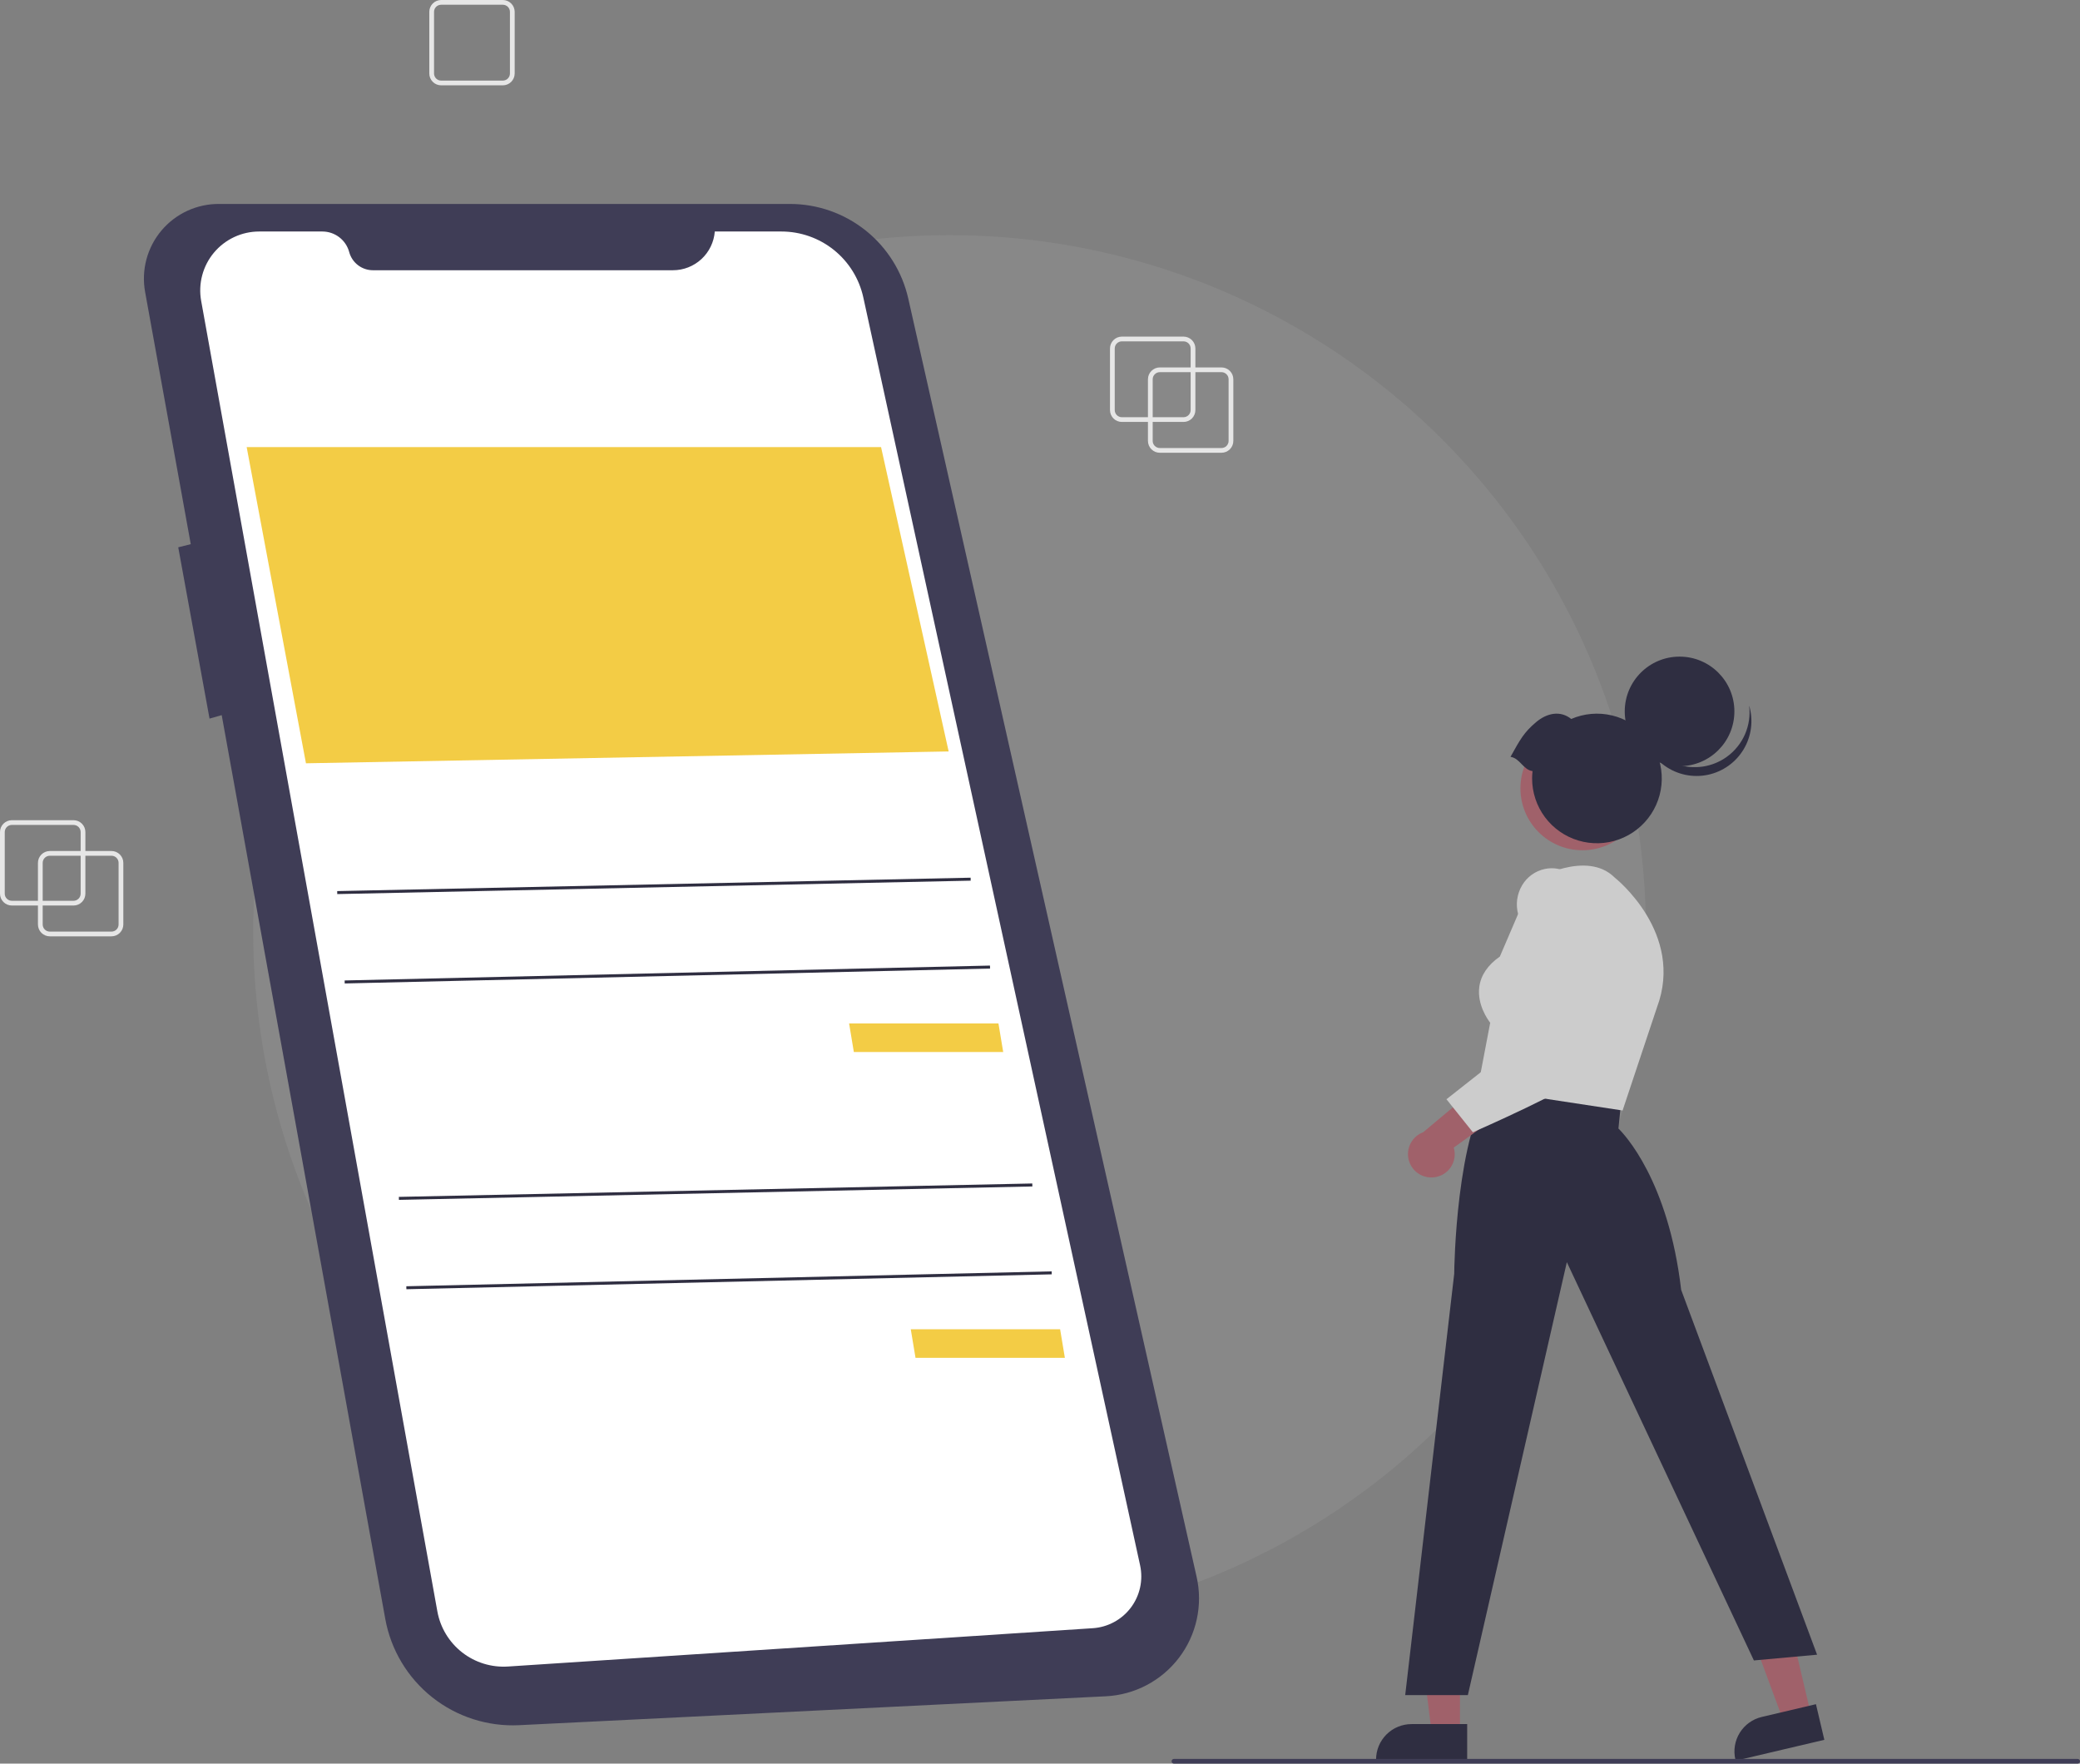 <svg width="230" height="195" viewBox="0 0 230 195" fill="none" xmlns="http://www.w3.org/2000/svg">
<rect x="0" y="0" width="230" height="195" fill="#808080" stroke="none"/>
<circle cx="105" cy="103" r="77" fill="#888888"/>
<g clip-path="url(#clip0_772_236)">
<path d="M135.067 50.06H128.248C127.9 50.06 127.567 49.922 127.321 49.676C127.075 49.431 126.937 49.097 126.937 48.75V41.935C126.937 41.588 127.075 41.255 127.321 41.009C127.567 40.764 127.9 40.625 128.248 40.625H135.067C135.415 40.625 135.748 40.764 135.994 41.009C136.24 41.255 136.378 41.588 136.378 41.935V48.75C136.378 49.097 136.24 49.431 135.994 49.676C135.748 49.922 135.415 50.06 135.067 50.06ZM128.248 41.149C128.039 41.149 127.839 41.232 127.692 41.38C127.544 41.527 127.461 41.727 127.461 41.935V48.75C127.461 48.959 127.544 49.158 127.692 49.306C127.839 49.453 128.039 49.536 128.248 49.536H135.067C135.276 49.536 135.476 49.453 135.623 49.306C135.771 49.158 135.854 48.959 135.854 48.75V41.935C135.854 41.727 135.771 41.527 135.623 41.38C135.476 41.232 135.276 41.149 135.067 41.149H128.248Z" fill="#E6E6E6"/>
<path d="M55.6 9.435H48.782C48.434 9.435 48.1 9.297 47.855 9.051C47.609 8.806 47.471 8.472 47.47 8.125V1.31C47.471 0.963 47.609 0.63 47.855 0.384C48.1 0.139 48.434 0 48.782 0H55.6C55.948 0 56.281 0.139 56.527 0.384C56.773 0.63 56.911 0.963 56.912 1.31V8.125C56.911 8.472 56.773 8.806 56.527 9.051C56.281 9.297 55.948 9.435 55.6 9.435ZM48.782 0.524C48.573 0.524 48.373 0.607 48.225 0.755C48.078 0.902 47.995 1.102 47.995 1.31V8.125C47.995 8.333 48.078 8.533 48.225 8.681C48.373 8.828 48.573 8.911 48.782 8.911H55.6C55.809 8.911 56.009 8.828 56.157 8.681C56.304 8.533 56.387 8.333 56.387 8.125V1.31C56.387 1.102 56.304 0.902 56.157 0.755C56.009 0.607 55.809 0.524 55.6 0.524H48.782Z" fill="#E6E6E6"/>
<path d="M130.871 46.653H124.052C123.704 46.653 123.371 46.515 123.125 46.269C122.879 46.023 122.741 45.69 122.74 45.343V38.528C122.741 38.181 122.879 37.848 123.125 37.602C123.371 37.356 123.704 37.218 124.052 37.218H130.871C131.218 37.218 131.552 37.356 131.798 37.602C132.043 37.848 132.182 38.181 132.182 38.528V45.343C132.182 45.69 132.043 46.023 131.798 46.269C131.552 46.515 131.218 46.653 130.871 46.653ZM124.052 37.742C123.843 37.742 123.643 37.825 123.496 37.972C123.348 38.12 123.265 38.32 123.265 38.528V45.343C123.265 45.551 123.348 45.751 123.496 45.898C123.643 46.046 123.843 46.129 124.052 46.129H130.871C131.079 46.129 131.279 46.046 131.427 45.898C131.574 45.751 131.657 45.551 131.657 45.343V38.528C131.657 38.32 131.574 38.12 131.427 37.972C131.279 37.825 131.079 37.742 130.871 37.742H124.052Z" fill="#E6E6E6"/>
<path d="M12.326 103.528H5.508C5.16 103.528 4.827 103.39 4.581 103.144C4.335 102.898 4.197 102.565 4.196 102.218V95.403C4.197 95.056 4.335 94.723 4.581 94.477C4.827 94.231 5.16 94.093 5.508 94.093H12.326C12.674 94.093 13.008 94.231 13.253 94.477C13.499 94.723 13.637 95.056 13.638 95.403V102.218C13.637 102.565 13.499 102.898 13.253 103.144C13.008 103.39 12.674 103.528 12.326 103.528ZM5.508 94.617C5.299 94.617 5.099 94.7 4.951 94.847C4.804 94.995 4.721 95.195 4.721 95.403V102.218C4.721 102.426 4.804 102.626 4.951 102.774C5.099 102.921 5.299 103.004 5.508 103.004H12.326C12.535 103.004 12.735 102.921 12.883 102.774C13.03 102.626 13.113 102.426 13.113 102.218V95.403C13.113 95.195 13.03 94.995 12.883 94.847C12.735 94.7 12.535 94.617 12.326 94.617H5.508Z" fill="#E6E6E6"/>
<path d="M8.13 100.121H1.311C0.964 100.121 0.63 99.982 0.385 99.737C0.139 99.491 0 99.158 0 98.811V91.996C0 91.648 0.139 91.315 0.385 91.07C0.63 90.824 0.964 90.686 1.311 90.686H8.13C8.478 90.686 8.811 90.824 9.057 91.07C9.303 91.315 9.441 91.648 9.442 91.996V98.811C9.441 99.158 9.303 99.491 9.057 99.737C8.811 99.982 8.478 100.121 8.13 100.121ZM1.311 91.21C1.103 91.21 0.903 91.293 0.755 91.44C0.608 91.588 0.525 91.787 0.525 91.996V98.811C0.525 99.019 0.608 99.219 0.755 99.366C0.903 99.514 1.103 99.597 1.311 99.597H8.13C8.339 99.597 8.539 99.514 8.686 99.366C8.834 99.219 8.917 99.019 8.917 98.811V91.996C8.917 91.787 8.834 91.588 8.686 91.44C8.539 91.293 8.339 91.21 8.13 91.21H1.311Z" fill="#E6E6E6"/>
<path d="M24.241 22.55H87.346C90.391 22.55 93.346 23.586 95.724 25.486C98.103 27.387 99.763 30.04 100.433 33.008L132.319 174.348C132.666 175.89 132.673 177.489 132.337 179.033C132.001 180.578 131.331 182.03 130.374 183.288C129.417 184.546 128.196 185.58 126.797 186.317C125.398 187.054 123.855 187.476 122.275 187.554L57.403 190.748C53.929 190.919 50.512 189.821 47.788 187.659C45.065 185.497 43.222 182.419 42.603 178.999L24.515 79.07L23.17 79.454L19.709 60.513L21.094 60.167L16.045 32.274C15.829 31.079 15.879 29.851 16.192 28.678C16.505 27.505 17.073 26.415 17.856 25.486C18.639 24.558 19.617 23.813 20.72 23.306C21.824 22.798 23.026 22.54 24.241 22.55Z" fill="#3F3D56"/>
<path d="M79.039 25.597H86.405C88.52 25.597 90.572 26.32 92.22 27.646C93.867 28.972 95.012 30.822 95.463 32.887L126.069 173.074C126.245 173.881 126.245 174.717 126.068 175.524C125.892 176.331 125.543 177.091 125.046 177.751C124.548 178.411 123.915 178.956 123.187 179.348C122.46 179.741 121.657 179.972 120.832 180.026L56.169 184.262C54.345 184.381 52.54 183.825 51.1 182.7C49.66 181.575 48.685 179.959 48.361 178.161L22.244 33.264C22.075 32.326 22.114 31.362 22.359 30.441C22.603 29.52 23.046 28.664 23.658 27.933C24.27 27.202 25.034 26.613 25.898 26.21C26.762 25.806 27.704 25.597 28.657 25.597H35.645C36.322 25.597 36.979 25.82 37.516 26.231C38.053 26.642 38.439 27.219 38.615 27.872C38.77 28.448 39.111 28.957 39.585 29.32C40.059 29.683 40.639 29.88 41.237 29.88H74.411C75.581 29.88 76.707 29.439 77.565 28.645C78.422 27.851 78.949 26.762 79.039 25.597Z" fill="white"/>
<path d="M27.276 49.433H97.425L104.899 83.085L33.832 84.395L27.276 49.433Z" fill="#F3CC45"/>
<path d="M93.891 113.161H110.406L110.931 116.321H94.416L93.891 113.161Z" fill="#F3CC45"/>
<path d="M107.328 97.043L37.286 98.525L37.293 98.855L107.335 97.372L107.328 97.043Z" fill="#2F2E41"/>
<path d="M109.471 106.76L38.11 108.407L38.118 108.737L109.478 107.09L109.471 106.76Z" fill="#2F2E41"/>
<path d="M100.71 146.972H117.225L117.75 150.131H101.235L100.71 146.972Z" fill="#F3CC45"/>
<path d="M114.147 130.853L44.105 132.336L44.112 132.665L114.154 131.183L114.147 130.853Z" fill="#2F2E41"/>
<path d="M116.289 140.571L44.929 142.218L44.937 142.547L116.297 140.9L116.289 140.571Z" fill="#2F2E41"/>
<path d="M161.44 191.647L158.316 191.647L156.829 179.602L161.441 179.602L161.44 191.647Z" fill="#A0616A"/>
<path d="M162.237 194.674L152.161 194.674V194.546C152.161 193.507 152.575 192.51 153.31 191.775C154.046 191.04 155.043 190.627 156.083 190.627L162.237 190.627L162.237 194.674Z" fill="#2F2E41"/>
<path d="M200.26 189.602L197.218 190.318L193.008 178.934L197.498 177.878L200.26 189.602Z" fill="#A0616A"/>
<path d="M201.73 192.366L191.922 194.674L191.893 194.55C191.655 193.538 191.828 192.473 192.376 191.589C192.923 190.706 193.799 190.075 194.812 189.837L200.802 188.427L201.73 192.366Z" fill="#2F2E41"/>
<path d="M160.802 140.842C160.808 140.214 160.994 125.4 165.057 119.799L165.117 119.717L179.277 121.669L178.961 124.778C179.584 125.383 184.483 130.5 185.898 142.615L200.927 182.955L193.94 183.59L173.256 139.553L162.311 187.421H155.384L160.802 140.842Z" fill="#2F2E41"/>
<path d="M163.398 120.346L164.782 113.083C164.512 112.735 163.311 111.061 163.578 109.099C163.752 107.818 164.517 106.696 165.851 105.761L169.439 97.395L169.488 97.367C169.729 97.224 175.442 93.923 178.556 97.038C178.634 97.098 186.302 103.181 183.222 111.386L179.421 122.784L163.398 120.346Z" fill="#CCCCCC"/>
<path d="M158.582 130.171C158.956 130.128 159.315 130.004 159.635 129.808C159.955 129.611 160.228 129.347 160.435 129.034C160.642 128.721 160.778 128.366 160.833 127.994C160.888 127.623 160.86 127.244 160.753 126.884L168.162 121.549L163.727 119.863L157.371 125.188C156.778 125.409 156.287 125.839 155.99 126.397C155.694 126.955 155.612 127.603 155.762 128.217C155.911 128.832 156.281 129.37 156.801 129.73C157.321 130.09 157.955 130.247 158.582 130.171Z" fill="#A0616A"/>
<path d="M159.944 121.541L171.256 112.635L167.893 101.152C167.734 100.609 167.69 100.038 167.761 99.477C167.833 98.915 168.02 98.374 168.31 97.887C168.578 97.429 168.939 97.031 169.371 96.72C169.802 96.409 170.293 96.192 170.813 96.081C172.75 95.672 174.508 96.755 176.037 99.302L176.049 99.326C176.301 99.944 182.194 114.501 177.695 117.614C173.293 120.66 163.087 125.093 162.984 125.137L162.864 125.189L159.944 121.541Z" fill="#CCCCCC"/>
<path d="M174.978 94.01C178.762 94.01 181.83 90.944 181.83 87.162C181.83 83.38 178.762 80.314 174.978 80.314C171.193 80.314 168.125 83.38 168.125 87.162C168.125 90.944 171.193 94.01 174.978 94.01Z" fill="#A0616A"/>
<path d="M185.721 84.717C189.069 84.717 191.783 82.005 191.783 78.659C191.783 75.313 189.069 72.601 185.721 72.601C182.373 72.601 179.659 75.313 179.659 78.659C179.659 82.005 182.373 84.717 185.721 84.717Z" fill="#2F2E41"/>
<path d="M190.95 83.676C190.165 84.242 189.256 84.613 188.298 84.757C187.341 84.9 186.363 84.813 185.447 84.501C184.53 84.19 183.701 83.664 183.03 82.966C182.359 82.269 181.864 81.422 181.588 80.495C181.693 81.325 181.968 82.126 182.398 82.845C182.828 83.564 183.402 84.186 184.084 84.672C184.767 85.158 185.543 85.498 186.363 85.669C187.183 85.84 188.03 85.84 188.85 85.668C189.67 85.495 190.446 85.155 191.128 84.668C191.81 84.181 192.383 83.558 192.812 82.839C193.241 82.119 193.515 81.318 193.619 80.487C193.723 79.656 193.653 78.813 193.414 78.01C193.549 79.088 193.392 80.183 192.959 81.18C192.525 82.177 191.831 83.039 190.95 83.676Z" fill="#2F2E41"/>
<path d="M167.026 83.682C168.084 81.789 168.489 80.998 169.854 79.847C171.06 78.828 172.544 78.529 173.742 79.494C175.158 78.883 176.734 78.744 178.235 79.099C179.736 79.454 181.083 80.283 182.075 81.463C183.067 82.644 183.652 84.113 183.742 85.652C183.833 87.191 183.424 88.719 182.576 90.007C181.729 91.295 180.488 92.276 179.038 92.804C177.589 93.331 176.008 93.377 174.53 92.935C173.052 92.493 171.756 91.587 170.834 90.35C169.913 89.113 169.416 87.612 169.416 86.071C169.417 85.8 169.433 85.53 169.465 85.261C168.424 85.115 168.066 83.828 167.026 83.682Z" fill="#2F2E41"/>
<path d="M229.738 195H129.814C129.745 195 129.678 194.972 129.629 194.923C129.58 194.874 129.552 194.807 129.552 194.738C129.552 194.668 129.58 194.602 129.629 194.553C129.678 194.503 129.745 194.476 129.814 194.476H229.738C229.807 194.476 229.874 194.503 229.923 194.553C229.972 194.602 230 194.668 230 194.738C230 194.807 229.972 194.874 229.923 194.923C229.874 194.972 229.807 195 229.738 195Z" fill="#3F3D56"/>
</g>
<defs>
<clipPath id="clip0_772_236">
<rect width="230" height="195" fill="white"/>
</clipPath>
</defs>
</svg>
